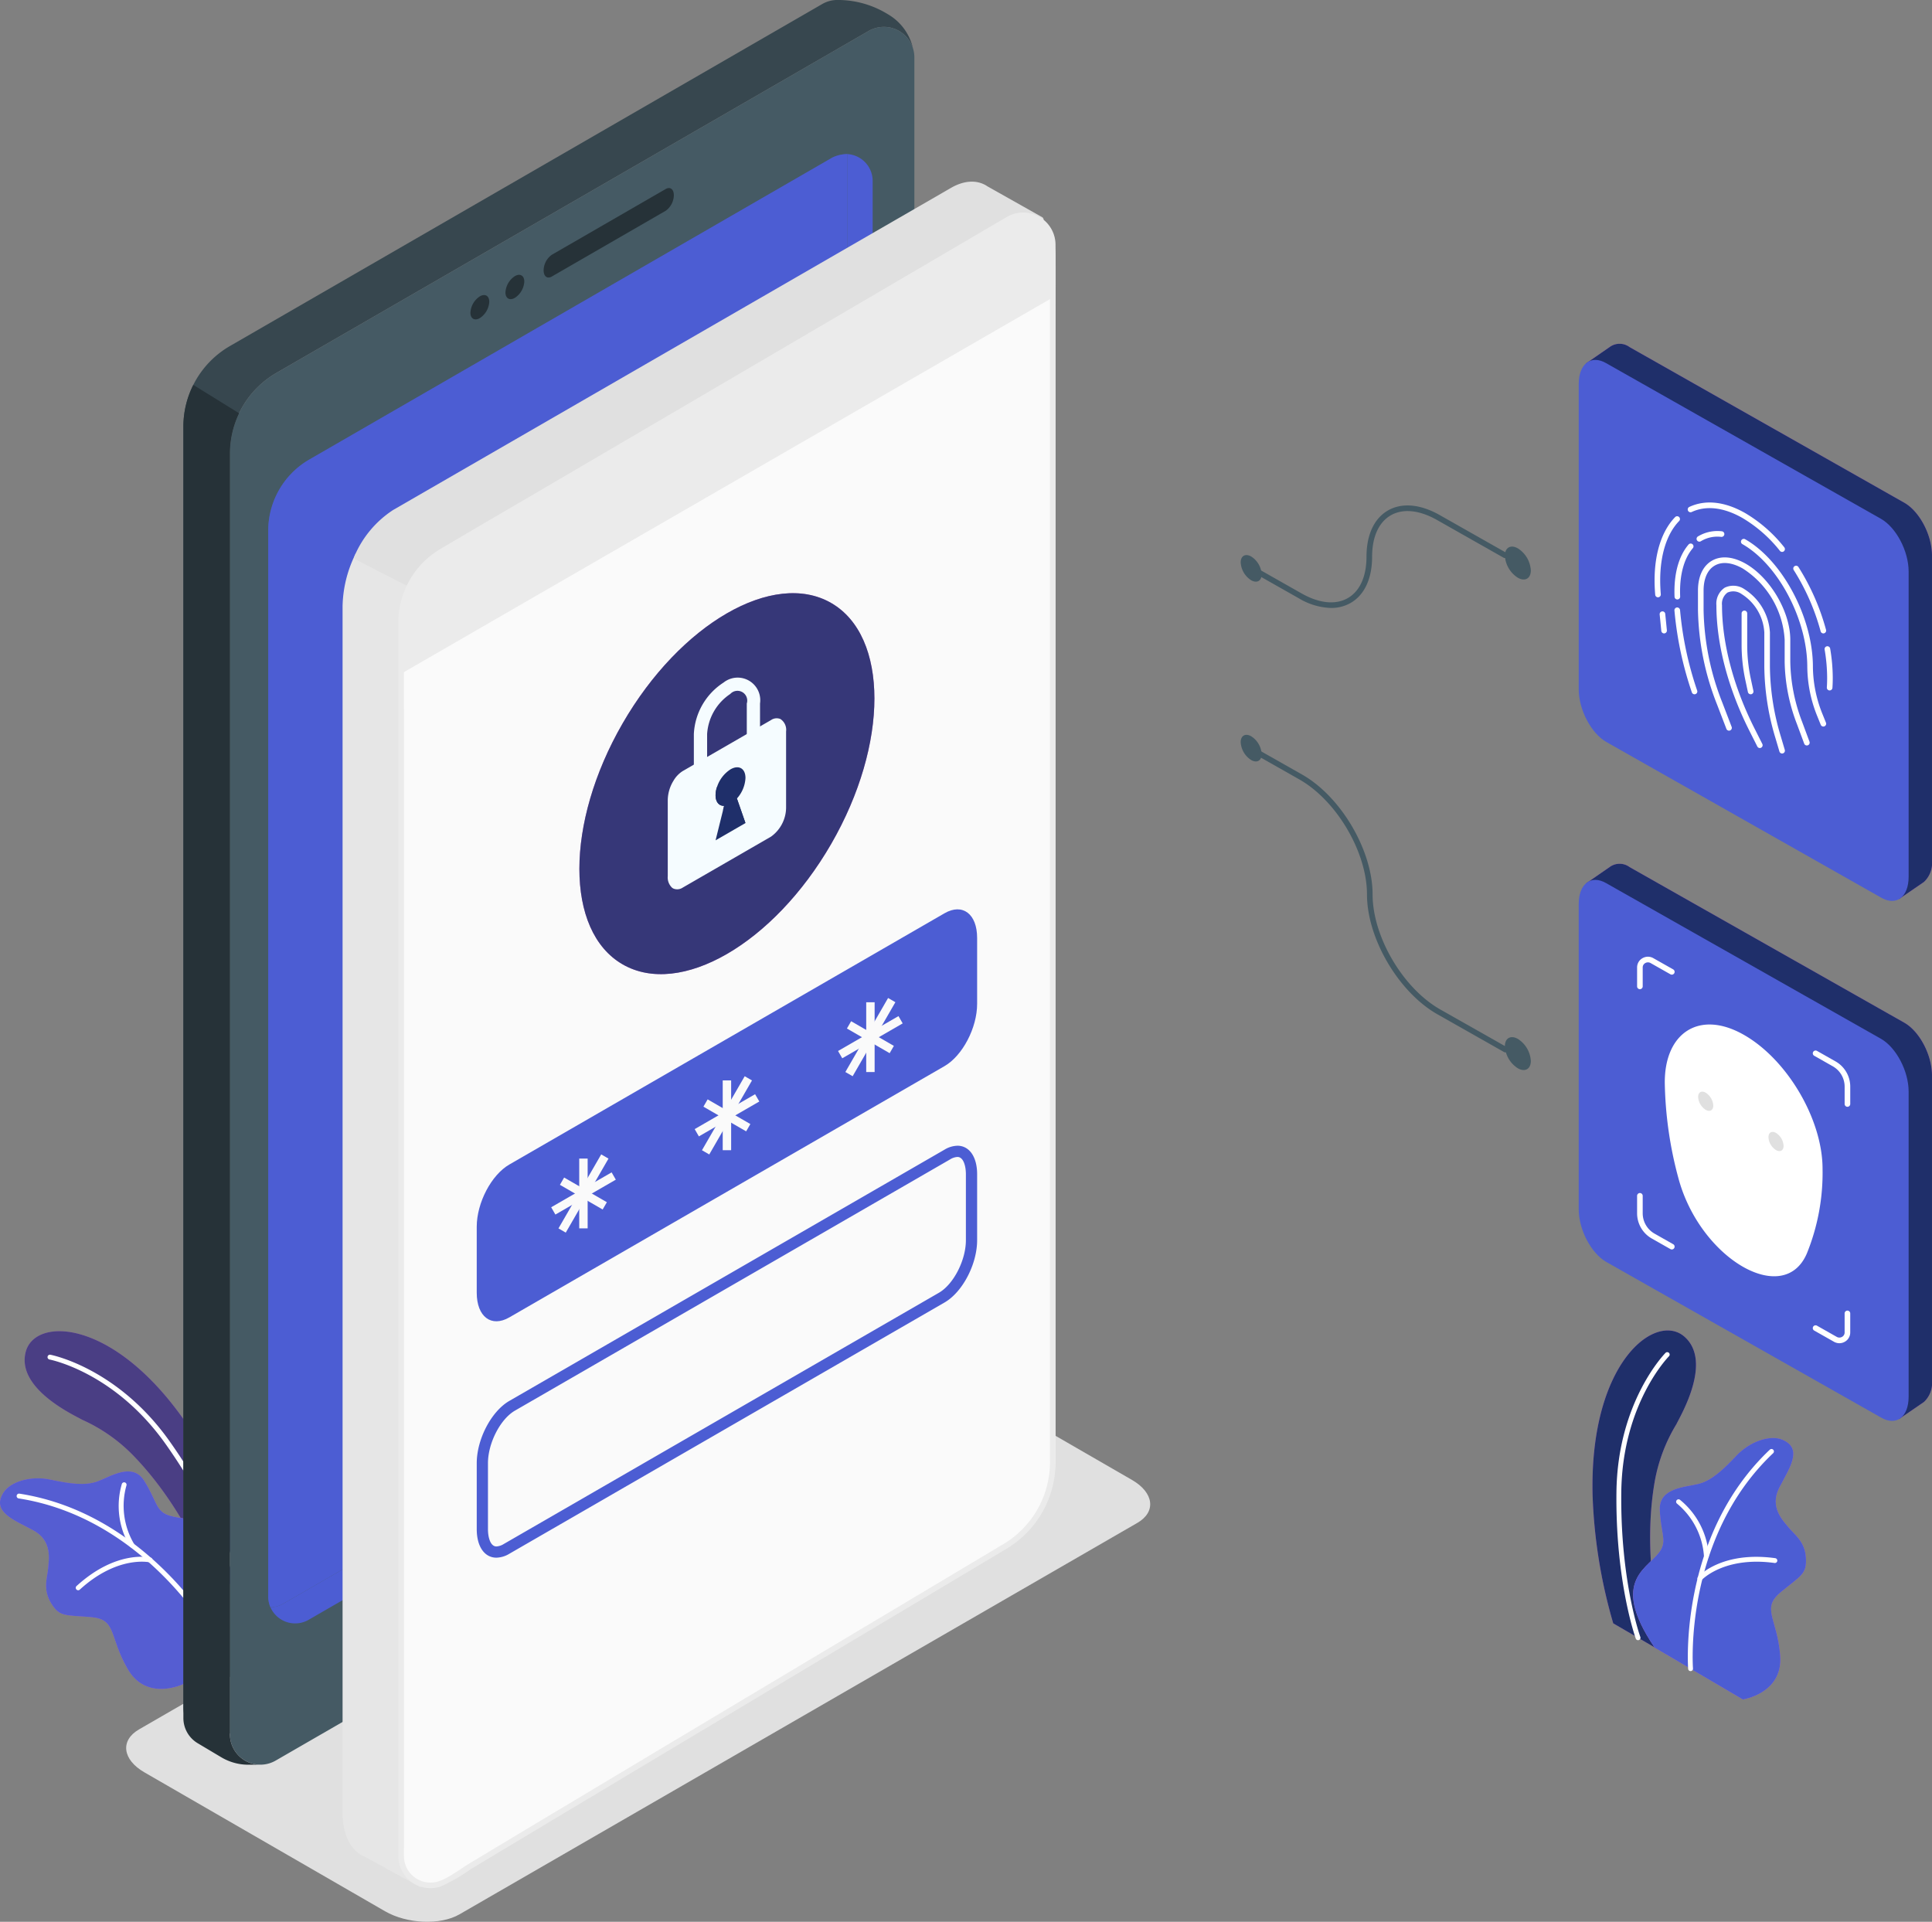 <svg xmlns="http://www.w3.org/2000/svg" width="321.26" height="319.553" viewBox="0 0 321.26 319.553">
  <rect x="0" y="0" width="321.26" height="319.553" fill="#808080" stroke="none"/>
  <g id="Group_1187" data-name="Group 1187" transform="translate(0)">
    <g id="_11436091_4707067" data-name="11436091_4707067" transform="translate(0)">
      <g id="Shadows" transform="translate(20.98 221.23)">
        <path id="Path_20705" data-name="Path 20705" d="M247.262,324.759,134.544,389.848c-3.171,1.831-8.71,1.6-12.372-.513l-40.018-23.1c-3.662-2.115-4.059-5.313-.888-7.143L193.984,294c3.171-1.831,8.71-1.6,12.372.513l40.018,23.1C250.036,319.729,250.434,322.928,247.262,324.759Z" transform="translate(-79.124 -292.761)" fill="#e0e0e0"/>
      </g>
      <g id="Plants" transform="translate(0 221.23)">
        <g id="Group_1145" data-name="Group 1145" transform="translate(264.799)">
          <g id="Group_1143" data-name="Group 1143">
            <path id="Path_20706" data-name="Path 20706" d="M389.118,347.918,398,353.076s-4.48-14.3-1.993-28.689a27.582,27.582,0,0,1,3.611-9.577c.7-1.449,6.051-10.423,1.338-14.559s-15.77,4.092-15.274,26.25A86.118,86.118,0,0,0,389.118,347.918Z" transform="translate(-385.663 -299.219)" fill="#ba68c8"/>
            <path id="Path_20707" data-name="Path 20707" d="M389.118,347.918,398,353.076s-4.48-14.3-1.993-28.689a27.582,27.582,0,0,1,3.611-9.577c.7-1.449,6.051-10.423,1.338-14.559s-15.77,4.092-15.274,26.25A86.118,86.118,0,0,0,389.118,347.918Z" transform="translate(-385.663 -299.219)" fill="#1f2f6a"/>
            <path id="Path_20708" data-name="Path 20708" d="M393.53,350.977a.4.4,0,0,1-.378-.264c-.034-.092-3.391-9.416-3.214-24.368.177-15.043,8.082-23.064,8.163-23.144a.4.4,0,0,1,.567.571c-.077.077-7.752,7.886-7.925,22.581-.175,14.793,3.131,23.99,3.165,24.082a.4.4,0,0,1-.24.517A.381.381,0,0,1,393.53,350.977Z" transform="translate(-385.948 -299.478)" fill="#fff"/>
          </g>
          <g id="Group_1144" data-name="Group 1144" transform="translate(6.761 17.884)">
            <path id="Path_20709" data-name="Path 20709" d="M396.488,353.228l14.668,8.626s6.716-.989,6.208-7.311-3.237-7.812.161-10.59,4.275-2.962,4.113-5.685-1.994-3.91-2.856-4.989-3.264-3.343-1.573-6.627,3.981-6.456.579-7.961c-2.03-.9-5.444.227-7.707,2.63s-4.13,4.129-6.274,4.687-6.614.6-6.464,4.3,1.11,4.97.214,6.61C395.866,340,388.656,341.67,396.488,353.228Z" transform="translate(-392.908 -318.384)" fill="#ba68c8"/>
            <path id="Path_20710" data-name="Path 20710" d="M396.488,353.228l14.668,8.626s6.716-.989,6.208-7.311-3.237-7.812.161-10.59,4.275-2.962,4.113-5.685-1.994-3.91-2.856-4.989-3.264-3.343-1.573-6.627,3.981-6.456.579-7.961c-2.03-.9-5.444.227-7.707,2.63s-4.13,4.129-6.274,4.687-6.614.6-6.464,4.3,1.11,4.97.214,6.61C395.866,340,388.656,341.67,396.488,353.228Z" transform="translate(-392.908 -318.384)" fill="#4c5dd3"/>
            <path id="Path_20711" data-name="Path 20711" d="M403.112,357.274a.4.4,0,0,1-.4-.37c-.018-.219-1.613-22.09,13.581-36.453a.4.4,0,1,1,.553.585c-14.909,14.092-13.35,35.586-13.331,35.8a.4.4,0,0,1-.37.434Z" transform="translate(-393.559 -318.515)" fill="#fff"/>
            <path id="Path_20712" data-name="Path 20712" d="M405.6,339.131a.4.4,0,0,1-.4-.373,12.448,12.448,0,0,0-4.459-8.719.4.4,0,0,1,.471-.654,13.04,13.04,0,0,1,4.792,9.313.4.4,0,0,1-.371.431Z" transform="translate(-393.42 -319.114)" fill="#fff"/>
            <path id="Path_20713" data-name="Path 20713" d="M404.774,343.547a.4.4,0,0,1-.3-.671c.159-.177,3.983-4.311,12.827-3.1a.4.4,0,1,1-.109.8c-8.391-1.152-12.083,2.8-12.119,2.837A.4.4,0,0,1,404.774,343.547Z" transform="translate(-393.674 -319.799)" fill="#fff"/>
          </g>
        </g>
        <g id="Group_1148" data-name="Group 1148" transform="translate(0 0.124)">
          <g id="Group_1146" data-name="Group 1146" transform="translate(4.1)">
            <path id="Path_20714" data-name="Path 20714" d="M98.478,335.364l-4.385,9.284s-4.425-14.319-14.636-24.754a27.55,27.55,0,0,0-8.408-5.837c-1.4-.8-10.9-5.15-9.363-11.23s15.308-5.579,27.471,12.95A86.059,86.059,0,0,1,98.478,335.364Z" transform="translate(-61.519 -299.352)" fill="#ba68c8"/>
            <path id="Path_20715" data-name="Path 20715" d="M98.478,335.364l-4.385,9.284s-4.425-14.319-14.636-24.754a27.55,27.55,0,0,0-8.408-5.837c-1.4-.8-10.9-5.15-9.363-11.23s15.308-5.579,27.471,12.95A86.059,86.059,0,0,1,98.478,335.364Z" transform="translate(-61.519 -299.352)" fill="#1f2f6a" opacity="0.72"/>
            <path id="Path_20716" data-name="Path 20716" d="M96.711,340.363a.4.4,0,0,1-.39-.3c-.024-.094-2.52-9.545-11.057-21.626-8.481-12-19.23-14.079-19.338-14.1a.4.4,0,0,1,.144-.793c.11.02,11.171,2.14,19.852,14.426C94.55,330.182,97.075,339.764,97.1,339.86a.4.4,0,0,1-.29.49A.34.34,0,0,1,96.711,340.363Z" transform="translate(-61.791 -299.632)" fill="#fff"/>
          </g>
          <g id="Group_1147" data-name="Group 1147" transform="translate(0 23.312)">
            <path id="Path_20717" data-name="Path 20717" d="M94.8,344.258l-7.184,15.426s-6.092,3-9.261-2.5-1.767-8.269-6.14-8.629-5.2-.014-6.612-2.348-.577-4.351-.479-5.729.791-4.6-2.464-6.349-6.941-3.057-4.994-6.226c1.162-1.892,4.612-2.9,7.839-2.208s5.744,1.057,7.826.3,5.789-3.257,7.76-.13,1.906,4.722,3.575,5.565C87.81,333.018,94.691,330.3,94.8,344.258Z" transform="translate(-57.126 -324.333)" fill="#ba68c8"/>
            <path id="Path_20718" data-name="Path 20718" d="M94.8,344.258l-7.184,15.426s-6.092,3-9.261-2.5-1.767-8.269-6.14-8.629-5.2-.014-6.612-2.348-.577-4.351-.479-5.729.791-4.6-2.464-6.349-6.941-3.057-4.994-6.226c1.162-1.892,4.612-2.9,7.839-2.208s5.744,1.057,7.826.3,5.789-3.257,7.76-.13,1.906,4.722,3.575,5.565C87.81,333.018,94.691,330.3,94.8,344.258Z" transform="translate(-57.126 -324.333)" fill="#4c5dd3" opacity="0.92"/>
            <path id="Path_20719" data-name="Path 20719" d="M92.073,351.208a.4.4,0,0,1-.349-.2c-.107-.188-11.02-18.772-31.292-21.917a.4.4,0,0,1-.336-.459.4.4,0,0,1,.46-.336c20.662,3.2,31.757,22.12,31.866,22.31a.4.4,0,0,1-.148.55A.406.406,0,0,1,92.073,351.208Z" transform="translate(-57.324 -324.598)" fill="#fff"/>
            <path id="Path_20720" data-name="Path 20720" d="M80.488,337.132a.4.4,0,0,1-.347-.2,13.032,13.032,0,0,1-1.34-10.387.4.4,0,0,1,.759.271,12.452,12.452,0,0,0,1.276,9.71.4.4,0,0,1-.144.551A.391.391,0,0,1,80.488,337.132Z" transform="translate(-58.539 -324.463)" fill="#fff"/>
            <path id="Path_20721" data-name="Path 20721" d="M71.032,345.11a.4.4,0,0,1-.3-.132.4.4,0,0,1,.025-.569c6.591-6.017,12.09-4.782,12.32-4.727a.4.4,0,0,1-.188.783c-.054-.012-5.335-1.171-11.59,4.539A.4.4,0,0,1,71.032,345.11Z" transform="translate(-58.028 -325.35)" fill="#fff"/>
          </g>
        </g>
      </g>
      <g id="Device" transform="translate(30.494)">
        <g id="Group_1154" data-name="Group 1154">
          <g id="Group_1149" data-name="Group 1149">
            <path id="Path_20722" data-name="Path 20722" d="M219.574,66.394Z" transform="translate(-98.024 -56.405)" fill="#37474f"/>
            <path id="Path_20723" data-name="Path 20723" d="M97.054,131.1a15.486,15.486,0,0,1,7.743-13.411l98.468-56.85a5.071,5.071,0,0,1,7.366,2.856,8.779,8.779,0,0,0-4.051-5.571l-.351-.209a15.83,15.83,0,0,0-8.1-2.229v0a5.02,5.02,0,0,0-2.6.686L97.063,113.227a15.485,15.485,0,0,0-7.743,13.411V339.584a5.071,5.071,0,0,0,7.606,4.392l.128-.074Z" transform="translate(-89.32 -55.69)" fill="#37474f"/>
          </g>
          <path id="Path_20724" data-name="Path 20724" d="M203.682,291.911l-98.468,56.85a5.071,5.071,0,0,1-7.606-4.392V131.425a15.486,15.486,0,0,1,7.743-13.411l98.468-56.85a5.071,5.071,0,0,1,7.605,4.392V278.5A15.482,15.482,0,0,1,203.682,291.911Z" transform="translate(-89.874 -56.01)" fill="#455a64"/>
          <path id="Path_20725" data-name="Path 20725" d="M97.054,348.634V135.687a15.473,15.473,0,0,1,1.53-6.7l-7.614-4.715a15.465,15.465,0,0,0-1.651,6.95V345.945a4.878,4.878,0,0,0,2.382,4.191l3.926,2.338a8.786,8.786,0,0,0,4.5,1.237h1.938v0A5.074,5.074,0,0,1,97.054,348.634Z" transform="translate(-89.32 -60.273)" fill="#263238"/>
          <g id="Group_1152" data-name="Group 1152" transform="translate(14.11 25.621)">
            <path id="Path_20726" data-name="Path 20726" d="M200.775,83.146V262.129a13.673,13.673,0,0,1-6.837,11.842l-86.953,50.2a4.435,4.435,0,0,1-2.157.6,4.485,4.485,0,0,0,6.353,2.094l86.953-50.2a13.674,13.674,0,0,0,6.837-11.842V87.612A4.474,4.474,0,0,0,200.775,83.146Z" transform="translate(-104.466 -83.146)" fill="#4c5dd3"/>
            <g id="Group_1150" data-name="Group 1150">
              <path id="Path_20727" data-name="Path 20727" d="M104.8,324.772a4.435,4.435,0,0,0,2.157-.6l86.953-50.2a13.674,13.674,0,0,0,6.837-11.842V83.146a5.888,5.888,0,0,0-2.52.589l-86.953,50.2a13.674,13.674,0,0,0-6.837,11.842v177.21a4.47,4.47,0,0,0,.375,1.807C104.811,324.788,104.807,324.781,104.8,324.772Z" transform="translate(-104.44 -83.146)" fill="#4c5dd3"/>
            </g>
            <g id="Group_1151" data-name="Group 1151" opacity="0.5">
              <path id="Path_20728" data-name="Path 20728" d="M104.8,324.772a4.435,4.435,0,0,0,2.157-.6l86.953-50.2a13.674,13.674,0,0,0,6.837-11.842V83.146a5.888,5.888,0,0,0-2.52.589l-86.953,50.2a13.674,13.674,0,0,0-6.837,11.842v177.21a4.47,4.47,0,0,0,.375,1.807C104.811,324.788,104.807,324.781,104.8,324.772Z" transform="translate(-104.44 -83.146)" fill="#4c5dd3"/>
            </g>
          </g>
          <g id="Group_1153" data-name="Group 1153" transform="translate(47.73 31.272)">
            <path id="Path_20729" data-name="Path 20729" d="M143.6,109.383a3.46,3.46,0,0,1-1.566,2.712c-.865.5-1.566.094-1.566-.9a3.46,3.46,0,0,1,1.566-2.712C142.9,107.979,143.6,108.384,143.6,109.383Z" transform="translate(-140.468 -90.475)" fill="#263238"/>
            <path id="Path_20730" data-name="Path 20730" d="M149.842,105.779a3.46,3.46,0,0,1-1.566,2.712c-.865.5-1.566.094-1.566-.9a3.46,3.46,0,0,1,1.566-2.712C149.14,104.375,149.842,104.78,149.842,105.779Z" transform="translate(-140.885 -90.235)" fill="#263238"/>
            <path id="Path_20731" data-name="Path 20731" d="M173.808,92.979l-18.939,10.935c-.749.432-1.356-.027-1.356-1.026h0a3.248,3.248,0,0,1,1.356-2.591l18.939-10.934c.749-.432,1.356.026,1.356,1.025h0A3.248,3.248,0,0,1,173.808,92.979Z" transform="translate(-141.34 -89.202)" fill="#263238"/>
          </g>
          <path id="Path_20732" data-name="Path 20732" d="M170.741,315.627h0c1.131,0,1.863,1.2,1.863,3.056,0,2.918-1.825,6.436-3.986,7.684l-9.058,5.23a2.748,2.748,0,0,1-1.349.421c-1.131,0-1.863-1.2-1.863-3.056,0-2.918,1.825-6.436,3.986-7.684l9.058-5.23a2.743,2.743,0,0,1,1.349-.422m0-.774a3.51,3.51,0,0,0-1.736.524l-9.058,5.23c-2.415,1.394-4.372,5.134-4.372,8.354,0,2.4,1.085,3.83,2.636,3.83a3.51,3.51,0,0,0,1.736-.524l9.058-5.23c2.415-1.394,4.372-5.134,4.372-8.354,0-2.4-1.085-3.83-2.636-3.83Z" transform="translate(-93.747 -73.007)" fill="#263238"/>
        </g>
      </g>
      <g id="Screen" transform="translate(56.964 30.204)">
        <g id="Group_1170" data-name="Group 1170">
          <g id="Group_1159" data-name="Group 1159">
            <g id="Group_1157" data-name="Group 1157">
              <g id="Group_1155" data-name="Group 1155" transform="translate(0 61.804)">
                <path id="Path_20733" data-name="Path 20733" d="M118.185,163.123V363.745c0,3.634,1.335,6.075,3.376,6.877l.057.019.009.009,8.67,4.75-.048-7.716-.963-208.033-9.156-4.683A19.778,19.778,0,0,0,118.185,163.123Z" transform="translate(-117.718 -154.333)" fill="#e6e6e6"/>
                <path id="Path_20734" data-name="Path 20734" d="M130.736,376.145,121.351,371c-2.325-.96-3.666-3.673-3.666-7.3V163.078a20.3,20.3,0,0,1,1.99-8.352l.205-.439,9.839,5.033v.284l.963,208.033Zm-8.917-5.949,7.974,4.369-.043-6.923-.962-207.749-8.467-4.331a19.151,19.151,0,0,0-1.7,7.517V363.7c0,3.276,1.152,5.685,3.08,6.443l.119.056Z" transform="translate(-117.685 -154.287)" fill="#e6e6e6"/>
              </g>
              <g id="Group_1156" data-name="Group 1156" transform="translate(1.946)">
                <path id="Path_20735" data-name="Path 20735" d="M120.27,150.53l9.156,4.683,97.99-57.007,6.543-3.806-9.042-5.093-.258-.152v-.009c-1.44-.868-3.329-.811-5.408.391L126.5,143.091A16.721,16.721,0,0,0,120.27,150.53Z" transform="translate(-119.804 -88.091)" fill="#e0e0e0"/>
                <path id="Path_20736" data-name="Path 20736" d="M129.393,155.647a.458.458,0,0,1-.212-.051l-9.156-4.683a.467.467,0,0,1-.211-.612,17.182,17.182,0,0,1,6.417-7.647L218.987,89.1c2.146-1.24,4.236-1.379,5.882-.386a.459.459,0,0,1,.068.05l.186.111,9.033,5.088a.466.466,0,0,1,.006.81L129.627,155.585A.473.473,0,0,1,129.393,155.647Zm-8.539-5.358,8.525,4.361L232.987,94.375l-8.6-4.852a.477.477,0,0,1-.07-.05c-1.333-.764-3.056-.61-4.867.435L126.7,143.462A15.965,15.965,0,0,0,120.854,150.289Z" transform="translate(-119.771 -88.057)" fill="#e0e0e0"/>
              </g>
              <path id="Path_20737" data-name="Path 20737" d="M127.813,164.093V363.808c0,3.148,1,5.408,2.6,6.467l.524.286a5.353,5.353,0,0,0,5.036-.581l44.837-25.885,47.918-28.842a17.4,17.4,0,0,0,8.174-14.432V101.115c0-3.042-.935-5.245-2.442-6.352a3.588,3.588,0,0,0-.83-.468,5.454,5.454,0,0,0-4.9.649L135.977,149.4a13.921,13.921,0,0,0-6.047,6.174A19.853,19.853,0,0,0,127.813,164.093Z" transform="translate(-118.362 -88.452)" fill="#fafafa"/>
            </g>
            <g id="Group_1158" data-name="Group 1158" transform="translate(9.267 5.169)">
              <path id="Path_20738" data-name="Path 20738" d="M228.752,315.254c-19.086,11.386-68.739,41.02-93.318,55.824a4.825,4.825,0,0,1-7.314-4.139V161.577a13.4,13.4,0,0,1,6.622-11.557L229.2,94.662a4.829,4.829,0,0,1,7.27,4.166V301.663A15.822,15.822,0,0,1,228.752,315.254Z" transform="translate(-127.649 -93.623)" fill="#fafafa"/>
              <path id="Path_20739" data-name="Path 20739" d="M228.483,314.824q-22.476,13.408-44.941,26.835-13.3,7.949-26.592,15.911-6.074,3.638-12.143,7.282l-5.309,3.19c-1.633.982-3.373,2.38-5.177,3.007a4.423,4.423,0,0,1-5.77-4.311c-.013-.477,0-.956,0-1.432V177.02c0-5.015-.011-10.03,0-15.045a13.328,13.328,0,0,1,6.659-11.735c2.165-1.279,4.339-2.543,6.51-3.815l30.516-17.884,36.158-21.191c6.858-4.019,13.7-8.069,20.575-12.059,2.13-1.236,4.811-1.114,6.291,1.115a5.126,5.126,0,0,1,.708,2.948c.006,1.79,0,3.579,0,5.369V300.854a15.875,15.875,0,0,1-7.485,13.97c-.51.314-.043,1.122.471.805a16.765,16.765,0,0,0,7.947-14.648V113.672c0-4.877.052-9.755,0-14.632a5.378,5.378,0,0,0-8.285-4.625c-2.274,1.311-4.53,2.655-6.794,3.982l-31.356,18.376-36.485,21.382c-6.451,3.781-12.924,7.529-19.355,11.343a14.211,14.211,0,0,0-7.007,12.419c0,1.68,0,3.359,0,5.038V365.933c0,.321-.01.643,0,.964a5.356,5.356,0,0,0,6.95,5.047,27.642,27.642,0,0,0,5.011-2.867q2.706-1.628,5.413-3.253,6.051-3.632,12.106-7.26Q183.572,342.7,210.072,326.9q9.44-5.635,18.882-11.268A.466.466,0,0,0,228.483,314.824Z" transform="translate(-127.615 -93.596)" fill="#ebebeb"/>
            </g>
            <path id="Path_20740" data-name="Path 20740" d="M134.742,150.02,229.2,94.662a4.828,4.828,0,0,1,7.269,4.166v8.91l-.028,0L128.12,170.278v-8.7A13.4,13.4,0,0,1,134.742,150.02Z" transform="translate(-118.382 -88.454)" fill="#ebebeb"/>
          </g>
          <g id="Group_1163" data-name="Group 1163" transform="translate(29.218 60.049)">
            <ellipse id="Ellipse_27418" data-name="Ellipse 27418" cx="34.69" cy="20.028" rx="34.69" ry="20.028" transform="matrix(0.5, -0.866, 0.866, 0.5, 0, 60.083)" fill="#ba68c8"/>
            <path id="Path_20779" data-name="Path 20779" d="M34.69,0C53.849,0,69.38,8.967,69.38,20.028S53.849,40.056,34.69,40.056,0,31.089,0,20.028,15.531,0,34.69,0Z" transform="matrix(0.5, -0.866, 0.866, 0.5, 0, 60.083)" fill="#1f2f6a" opacity="0.85"/>
            <g id="Group_1162" data-name="Group 1162" transform="translate(24.855 22.479)">
              <path id="Path_20741" data-name="Path 20741" d="M181.379,194.177a1.1,1.1,0,0,1-1.1-1.1v-7.254a10.8,10.8,0,0,1,4.951-8.575,3.759,3.759,0,0,1,6.052,3.494v7.254a1.1,1.1,0,0,1-2.2,0v-7.254a1.626,1.626,0,0,0-2.748-1.587,8.652,8.652,0,0,0-3.849,6.668v7.254A1.1,1.1,0,0,1,181.379,194.177Z" transform="translate(-175.94 -176.494)" fill="#f5fcff"/>
              <g id="Group_1160" data-name="Group 1160" transform="translate(0 6.698)">
                <path id="Path_20742" data-name="Path 20742" d="M194.36,183.8a1.64,1.64,0,0,0-1.555.174l-14.672,8.471a4.669,4.669,0,0,0-1.555,1.623,6.308,6.308,0,0,0-.949,3.163v12.7a2.354,2.354,0,0,0,.731,1.934,1.254,1.254,0,0,0,.257.147h0a1.659,1.659,0,0,0,1.517-.188l14.672-8.47a6,6,0,0,0,2.5-4.785v-12.7A2.145,2.145,0,0,0,194.36,183.8Z" transform="translate(-175.629 -183.673)" fill="#f5fcff"/>
              </g>
              <g id="Group_1161" data-name="Group 1161" transform="translate(7.95 14.851)">
                <path id="Path_20743" data-name="Path 20743" d="M187.706,197.618l1.414,4.067-4.971,2.87,1.245-5.022.175-.711c-.84.024-1.42-.625-1.42-1.768a4.389,4.389,0,0,1,.232-1.354,5.514,5.514,0,0,1,2.254-2.95c1.373-.792,2.486-.152,2.486,1.435A5.51,5.51,0,0,1,187.7,197.6Z" transform="translate(-184.148 -192.409)" fill="#1f2f6a"/>
                <path id="Path_20744" data-name="Path 20744" d="M185.393,199.768l.175-.711c-.84.024-1.42-.625-1.42-1.768a4.39,4.39,0,0,1,.232-1.354l3.325,1.92,1.414,4.067Z" transform="translate(-184.148 -192.645)" fill="#1f2f6a"/>
              </g>
            </g>
          </g>
          <g id="Group_1168" data-name="Group 1168" transform="translate(22.309 121.002)">
            <path id="Path_20745" data-name="Path 20745" d="M219.377,243.79l-72.365,41.781c-2.994,1.728-5.421-.106-5.421-4.1V270.51c0-3.991,2.427-8.628,5.421-10.356l72.366-41.78c2.994-1.728,5.421.106,5.421,4.1v10.963C224.8,237.424,222.371,242.061,219.377,243.79Z" transform="translate(-141.591 -217.723)" fill="#4c5dd3"/>
            <g id="Group_1167" data-name="Group 1167" transform="translate(12.379 14.74)">
              <g id="Group_1164" data-name="Group 1164" transform="translate(0 26.006)">
                <rect id="Rectangle_116" data-name="Rectangle 116" width="1.4" height="11.603" transform="translate(4.665 0.696)" fill="#fafafa"/>
                <rect id="Rectangle_117" data-name="Rectangle 117" width="11.604" height="1.4" transform="matrix(0.866, -0.5, 0.5, 0.866, 0, 8.792)" fill="#fafafa"/>
                <rect id="Rectangle_118" data-name="Rectangle 118" width="1.4" height="8.205" transform="matrix(0.5, -0.866, 0.866, 0.5, 1.454, 5.06)" fill="#fafafa"/>
                <rect id="Rectangle_119" data-name="Rectangle 119" width="14.211" height="1.4" transform="matrix(0.5, -0.866, 0.866, 0.5, 1.213, 12.307)" fill="#fafafa"/>
              </g>
              <g id="Group_1165" data-name="Group 1165" transform="translate(23.86 13.009)">
                <rect id="Rectangle_120" data-name="Rectangle 120" width="1.4" height="11.604" transform="translate(4.665 0.696)" fill="#fafafa"/>
                <rect id="Rectangle_121" data-name="Rectangle 121" width="11.603" height="1.4" transform="matrix(0.866, -0.5, 0.5, 0.866, 0, 8.792)" fill="#fafafa"/>
                <rect id="Rectangle_122" data-name="Rectangle 122" width="1.4" height="8.205" transform="matrix(0.5, -0.866, 0.866, 0.5, 1.456, 5.062)" fill="#fafafa"/>
                <rect id="Rectangle_123" data-name="Rectangle 123" width="14.211" height="1.4" transform="matrix(0.5, -0.866, 0.866, 0.5, 1.214, 12.307)" fill="#fafafa"/>
              </g>
              <g id="Group_1166" data-name="Group 1166" transform="translate(47.701)">
                <rect id="Rectangle_124" data-name="Rectangle 124" width="1.4" height="11.603" transform="translate(4.684 0.71)" fill="#fafafa"/>
                <rect id="Rectangle_125" data-name="Rectangle 125" width="11.604" height="1.4" transform="matrix(0.866, -0.5, 0.5, 0.866, 0, 8.814)" fill="#fafafa"/>
                <rect id="Rectangle_126" data-name="Rectangle 126" width="1.4" height="8.205" transform="matrix(0.5, -0.866, 0.866, 0.5, 1.477, 5.075)" fill="#fafafa"/>
                <rect id="Rectangle_127" data-name="Rectangle 127" width="14.211" height="1.4" transform="matrix(0.5, -0.866, 0.866, 0.5, 1.217, 12.307)" fill="#fafafa"/>
              </g>
            </g>
          </g>
          <g id="Group_1169" data-name="Group 1169" transform="translate(22.309 160.307)">
            <path id="Path_20746" data-name="Path 20746" d="M221.53,261.709c.969,0,1.4,1.447,1.4,2.882v10.963c0,3.333-2.055,7.337-4.488,8.74l-72.365,41.78a2.565,2.565,0,0,1-1.219.4c-.969,0-1.4-1.447-1.4-2.882V312.63c0-3.333,2.055-7.337,4.488-8.74l72.366-41.78a2.553,2.553,0,0,1,1.218-.4m0-1.866a4.344,4.344,0,0,0-2.152.65l-72.365,41.78c-2.994,1.728-5.421,6.365-5.421,10.356v10.963c0,2.972,1.345,4.748,3.268,4.748a4.344,4.344,0,0,0,2.152-.65l72.366-41.78c2.994-1.728,5.421-6.365,5.421-10.356V264.591c0-2.972-1.346-4.748-3.269-4.748Z" transform="translate(-141.591 -259.843)" fill="#4c5dd3"/>
          </g>
        </g>
      </g>
      <g id="Icons" transform="translate(206.306 57.173)">
        <g id="Group_1171" data-name="Group 1171" transform="translate(0 26.877)">
          <path id="Path_20747" data-name="Path 20747" d="M341.391,128.2a4.662,4.662,0,0,0,2.157,3.666c1.191.675,2.157.128,2.157-1.222a4.662,4.662,0,0,0-2.157-3.666C342.357,126.3,341.391,126.851,341.391,128.2Z" transform="translate(-297.459 -119.848)" fill="#455a64"/>
          <path id="Path_20748" data-name="Path 20748" d="M309.526,136.4a11.04,11.04,0,0,1-5.362-1.607l-6.842-3.876a.466.466,0,1,1,.459-.812l6.842,3.876c2.951,1.672,5.692,1.941,7.719.76,1.983-1.156,3.076-3.594,3.076-6.864,0-3.616,1.257-6.341,3.54-7.671,2.326-1.356,5.4-1.087,8.648.754l11.057,6.264a.467.467,0,0,1-.46.813l-11.057-6.264c-2.951-1.671-5.691-1.941-7.718-.76-1.984,1.156-3.077,3.594-3.077,6.864,0,3.616-1.257,6.34-3.54,7.67A6.445,6.445,0,0,1,309.526,136.4Z" transform="translate(-294.498 -119.358)" fill="#455a64"/>
          <path id="Path_20749" data-name="Path 20749" d="M294.313,129.419a3.771,3.771,0,0,0,1.744,2.965c.963.546,1.744.1,1.744-.988a3.769,3.769,0,0,0-1.744-2.964C295.094,127.885,294.313,128.328,294.313,129.419Z" transform="translate(-294.313 -119.949)" fill="#455a64"/>
        </g>
        <g id="Group_1172" data-name="Group 1172" transform="translate(0 65.018)">
          <path id="Path_20750" data-name="Path 20750" d="M341.391,215.609a4.662,4.662,0,0,0,2.157,3.666c1.191.675,2.157.128,2.157-1.222a4.662,4.662,0,0,0-2.157-3.666C342.357,213.712,341.391,214.259,341.391,215.609Z" transform="translate(-297.459 -163.831)" fill="#455a64"/>
          <path id="Path_20751" data-name="Path 20751" d="M338.513,213.217a.462.462,0,0,1-.23-.061l-11.057-6.264c-6.467-3.665-11.726-12.608-11.726-19.938,0-7.03-5.048-15.61-11.254-19.126l-6.925-3.924a.467.467,0,0,1,.459-.813l6.925,3.924c6.467,3.665,11.727,12.608,11.727,19.938,0,7.03,5.048,15.609,11.253,19.126l11.057,6.264a.467.467,0,0,1-.23.873Z" transform="translate(-294.498 -160.418)" fill="#455a64"/>
          <path id="Path_20752" data-name="Path 20752" d="M294.313,161.453a3.772,3.772,0,0,0,1.744,2.965c.963.546,1.744.1,1.744-.988a3.771,3.771,0,0,0-1.744-2.965C295.094,159.919,294.313,160.362,294.313,161.453Z" transform="translate(-294.313 -160.231)" fill="#455a64"/>
        </g>
        <g id="Group_1175" data-name="Group 1175" transform="translate(56.209)">
          <g id="Group_1173" data-name="Group 1173">
            <path id="Path_20753" data-name="Path 20753" d="M408.8,116.991,363.094,91.1a2.787,2.787,0,0,0-3.32-.007l-3.949,2.73,2.693,3.33v48.175c0,3.37,2.048,7.284,4.576,8.744l44.571,25.232.21,3.588,4.161-2.852a4.3,4.3,0,0,0,1.34-3.54V125.734C413.376,122.365,411.328,118.451,408.8,116.991Z" transform="translate(-354.632 -90.557)" fill="#ba68c8"/>
            <path id="Path_20754" data-name="Path 20754" d="M408.8,116.991,363.094,91.1a2.787,2.787,0,0,0-3.32-.007l-3.949,2.73,2.693,3.33v48.175c0,3.37,2.048,7.284,4.576,8.744l44.571,25.232.21,3.588,4.161-2.852a4.3,4.3,0,0,0,1.34-3.54V125.734C413.376,122.365,411.328,118.451,408.8,116.991Z" transform="translate(-354.632 -90.557)" fill="#1f2f6a"/>
            <path id="Path_20755" data-name="Path 20755" d="M404.83,182.831l-45.706-25.887c-2.527-1.459-4.576-5.374-4.576-8.744V97.429c0-3.37,2.049-4.919,4.576-3.459l45.706,25.887c2.527,1.459,4.576,5.374,4.576,8.744v50.771C409.406,182.741,407.357,184.29,404.83,182.831Z" transform="translate(-354.547 -90.749)" fill="#4c5dd3"/>
          </g>
          <g id="Group_1174" data-name="Group 1174" transform="translate(12.614 26.382)">
            <path id="Path_20756" data-name="Path 20756" d="M397.78,141.348a.467.467,0,0,1-.451-.346,37.325,37.325,0,0,0-4.476-10.19.466.466,0,1,1,.787-.5,38.278,38.278,0,0,1,4.589,10.449.466.466,0,0,1-.328.571A.459.459,0,0,1,397.78,141.348Z" transform="translate(-369.716 -119.581)" fill="#fff"/>
            <path id="Path_20757" data-name="Path 20757" d="M399.2,151.789h-.032a.467.467,0,0,1-.435-.5c.033-.5.05-1.02.05-1.553a28.211,28.211,0,0,0-.421-4.764.467.467,0,0,1,.92-.158,29.191,29.191,0,0,1,.434,4.921q0,.83-.052,1.613A.467.467,0,0,1,399.2,151.789Z" transform="translate(-370.088 -120.539)" fill="#fff"/>
            <path id="Path_20758" data-name="Path 20758" d="M368.634,134.756a.466.466,0,0,1-.464-.426c-.071-.809-.106-1.616-.106-2.4,0-4.527,1.221-8.266,3.436-10.53a.467.467,0,0,1,.667.652c-2.044,2.088-3.169,5.6-3.169,9.877,0,.756.035,1.535.1,2.318a.467.467,0,0,1-.424.506A.23.23,0,0,1,368.634,134.756Z" transform="translate(-368.064 -118.991)" fill="#fff"/>
            <path id="Path_20759" data-name="Path 20759" d="M389.665,127.045a.465.465,0,0,1-.361-.172,22.738,22.738,0,0,0-6.26-5.486c-3.1-1.756-6.009-2.094-8.409-.979a.467.467,0,0,1-.394-.847c2.686-1.247,5.887-.9,9.262,1.013a23.637,23.637,0,0,1,6.522,5.707.468.468,0,0,1-.065.657A.459.459,0,0,1,389.665,127.045Z" transform="translate(-368.459 -118.828)" fill="#fff"/>
            <path id="Path_20760" data-name="Path 20760" d="M372.087,135.439a.467.467,0,0,1-.467-.447c-.012-.29-.018-.578-.018-.864,0-3.315.812-6.02,2.348-7.822a.467.467,0,0,1,.711.606c-1.39,1.631-2.125,4.127-2.125,7.216q0,.41.018.825a.466.466,0,0,1-.447.485Z" transform="translate(-368.3 -119.317)" fill="#fff"/>
            <path id="Path_20761" data-name="Path 20761" d="M376.012,125.681a.467.467,0,0,1-.244-.864,6.226,6.226,0,0,1,3.961-.863.467.467,0,1,1-.091.929,5.3,5.3,0,0,0-3.382.73A.462.462,0,0,1,376.012,125.681Z" transform="translate(-368.564 -119.168)" fill="#fff"/>
            <path id="Path_20762" data-name="Path 20762" d="M397.156,156.514a.468.468,0,0,1-.433-.292l-.547-1.353a22.241,22.241,0,0,1-1.69-8.246c0-7.913-4.849-17.072-10.808-20.449a.467.467,0,0,1,.46-.812c6.221,3.525,11.282,13.047,11.282,21.227a21.338,21.338,0,0,0,1.623,7.93l.547,1.353a.467.467,0,0,1-.258.607A.476.476,0,0,1,397.156,156.514Z" transform="translate(-369.092 -119.261)" fill="#fff"/>
            <path id="Path_20763" data-name="Path 20763" d="M374.942,151.968a.466.466,0,0,1-.439-.306,57.956,57.956,0,0,1-2.9-13.631.468.468,0,0,1,.432-.5.486.486,0,0,1,.5.431,56.931,56.931,0,0,0,2.845,13.377.467.467,0,0,1-.278.6A.443.443,0,0,1,374.942,151.968Z" transform="translate(-368.3 -120.078)" fill="#fff"/>
            <path id="Path_20764" data-name="Path 20764" d="M393.9,159.883a.466.466,0,0,1-.438-.3l-1.244-3.352a30.067,30.067,0,0,1-2.007-10.258V142.3a15.085,15.085,0,0,0-6.97-11.844c-1.8-1.017-3.452-1.187-4.667-.478-1.19.692-1.844,2.168-1.844,4.155v3.239a43.763,43.763,0,0,0,3.121,15.391l1.541,4.015a.467.467,0,1,1-.872.334l-1.541-4.015a44.728,44.728,0,0,1-3.183-15.726v-3.239c0-2.333.819-4.095,2.307-4.962,1.516-.884,3.5-.714,5.6.472,4.1,2.325,7.444,8,7.444,12.657v3.669a29.136,29.136,0,0,0,1.949,9.934l1.244,3.352a.467.467,0,0,1-.275.6A.473.473,0,0,1,393.9,159.883Z" transform="translate(-368.581 -119.482)" fill="#fff"/>
            <path id="Path_20765" data-name="Path 20765" d="M390.007,161.556a.466.466,0,0,1-.447-.334l-.65-2.195a42.189,42.189,0,0,1-1.862-11.925v-5.677a8.109,8.109,0,0,0-3.748-6.366,2.394,2.394,0,0,0-2.372-.265,2.31,2.31,0,0,0-.915,2.116c0,6.3,1.92,13.572,5.4,20.473l1.311,2.6a.467.467,0,0,1-.833.421l-1.311-2.6c-3.55-7.03-5.5-14.449-5.5-20.895a3.18,3.18,0,0,1,1.379-2.923,3.268,3.268,0,0,1,3.3.259,9.14,9.14,0,0,1,4.221,7.178V147.1a41.246,41.246,0,0,0,1.823,11.66l.65,2.195a.467.467,0,0,1-.314.58A.444.444,0,0,1,390.007,161.556Z" transform="translate(-368.8 -119.818)" fill="#fff"/>
            <path id="Path_20766" data-name="Path 20766" d="M385.075,152a.466.466,0,0,1-.455-.369l-.429-2a27.9,27.9,0,0,1-.62-5.837v-5.259a.467.467,0,0,1,.933,0V143.8a26.842,26.842,0,0,0,.6,5.641l.429,2a.466.466,0,0,1-.458.565Z" transform="translate(-369.1 -120.114)" fill="#fff"/>
            <path id="Path_20767" data-name="Path 20767" d="M369.707,141.892a.465.465,0,0,1-.463-.421l-.272-2.73a.467.467,0,0,1,.417-.51.46.46,0,0,1,.51.418l.272,2.73a.467.467,0,0,1-.417.51Z" transform="translate(-368.125 -120.124)" fill="#fff"/>
          </g>
        </g>
        <g id="Group_1180" data-name="Group 1180" transform="translate(56.209 86.461)">
          <g id="Group_1176" data-name="Group 1176">
            <path id="Path_20768" data-name="Path 20768" d="M408.8,209.643l-45.706-25.887a2.787,2.787,0,0,0-3.32-.007l-3.949,2.73,2.693,3.33v48.176c0,3.37,2.048,7.284,4.576,8.744l44.571,25.232.21,3.588,4.161-2.852a4.3,4.3,0,0,0,1.34-3.54V218.387C413.376,215.016,411.328,211.1,408.8,209.643Z" transform="translate(-354.632 -183.209)" fill="#ba68c8"/>
            <path id="Path_20769" data-name="Path 20769" d="M408.8,209.643l-45.706-25.887a2.787,2.787,0,0,0-3.32-.007l-3.949,2.73,2.693,3.33v48.176c0,3.37,2.048,7.284,4.576,8.744l44.571,25.232.21,3.588,4.161-2.852a4.3,4.3,0,0,0,1.34-3.54V218.387C413.376,215.016,411.328,211.1,408.8,209.643Z" transform="translate(-354.632 -183.209)" fill="#1f2f6a"/>
            <path id="Path_20770" data-name="Path 20770" d="M404.83,275.483,359.123,249.6c-2.527-1.459-4.576-5.373-4.576-8.744V190.081c0-3.37,2.049-4.919,4.576-3.459l45.706,25.887c2.527,1.46,4.576,5.374,4.576,8.744v50.771C409.406,275.393,407.357,276.941,404.83,275.483Z" transform="translate(-354.547 -183.401)" fill="#4c5dd3"/>
          </g>
          <g id="Group_1177" data-name="Group 1177" transform="translate(9.707 15.449)">
            <path id="Path_20771" data-name="Path 20771" d="M365.416,205.162a.467.467,0,0,1-.467-.467v-3.148a1.76,1.76,0,0,1,.886-1.532,1.8,1.8,0,0,1,1.817-.011l3.3,1.869a.467.467,0,0,1-.46.813l-3.3-1.869a.882.882,0,0,0-.887.006.824.824,0,0,0-.423.726V204.7A.465.465,0,0,1,365.416,205.162Z" transform="translate(-364.949 -199.764)" fill="#fff"/>
            <path id="Path_20772" data-name="Path 20772" d="M370.722,251.255a.462.462,0,0,1-.23-.061l-3.082-1.747a4.828,4.828,0,0,1-2.461-4.186v-2.9a.467.467,0,1,1,.933,0v2.9a3.894,3.894,0,0,0,1.987,3.374l3.082,1.747a.467.467,0,0,1-.23.873Z" transform="translate(-364.949 -202.579)" fill="#fff"/>
            <path id="Path_20773" data-name="Path 20773" d="M400.68,268.245a1.812,1.812,0,0,1-.9-.24l-3.3-1.869a.467.467,0,0,1,.459-.813l3.3,1.869a.882.882,0,0,0,.887-.006.823.823,0,0,0,.423-.725v-3.148a.467.467,0,1,1,.933,0v3.148a1.757,1.757,0,0,1-.886,1.531A1.811,1.811,0,0,1,400.68,268.245Z" transform="translate(-367.04 -203.979)" fill="#fff"/>
            <path id="Path_20774" data-name="Path 20774" d="M402.018,225.832a.467.467,0,0,1-.467-.467v-2.9a3.894,3.894,0,0,0-1.987-3.374l-3.082-1.747a.467.467,0,0,1,.459-.813l3.082,1.747a4.828,4.828,0,0,1,2.461,4.186v2.9A.466.466,0,0,1,402.018,225.832Z" transform="translate(-367.04 -200.88)" fill="#fff"/>
          </g>
          <g id="Group_1178" data-name="Group 1178" transform="translate(14.311 26.72)">
            <path id="Path_20775" data-name="Path 20775" d="M369.884,221.667a64.485,64.485,0,0,0,2.252,15.681c3.554,13.374,17.537,21.6,21.381,12.539a35.628,35.628,0,0,0,2.6-14.047c0-8.212-5.874-18.2-13.121-22.3C375.612,209.352,369.777,213.237,369.884,221.667Z" transform="translate(-369.882 -211.842)" fill="#fff"/>
          </g>
          <g id="Group_1179" data-name="Group 1179" transform="translate(19.857 37.887)">
            <path id="Path_20777" data-name="Path 20777" d="M375.826,224.691a2.723,2.723,0,0,0,1.259,2.14c.7.394,1.259.075,1.259-.713a2.723,2.723,0,0,0-1.259-2.14C376.39,223.584,375.826,223.9,375.826,224.691Z" transform="translate(-375.826 -223.809)" fill="#e0e0e0"/>
            <path id="Path_20778" data-name="Path 20778" d="M388.355,231.865a2.723,2.723,0,0,0,1.259,2.14c.7.394,1.259.075,1.259-.713a2.723,2.723,0,0,0-1.259-2.14C388.918,230.758,388.355,231.077,388.355,231.865Z" transform="translate(-376.663 -224.289)" fill="#e0e0e0"/>
          </g>
        </g>
      </g>
    </g>
  </g>
</svg>
